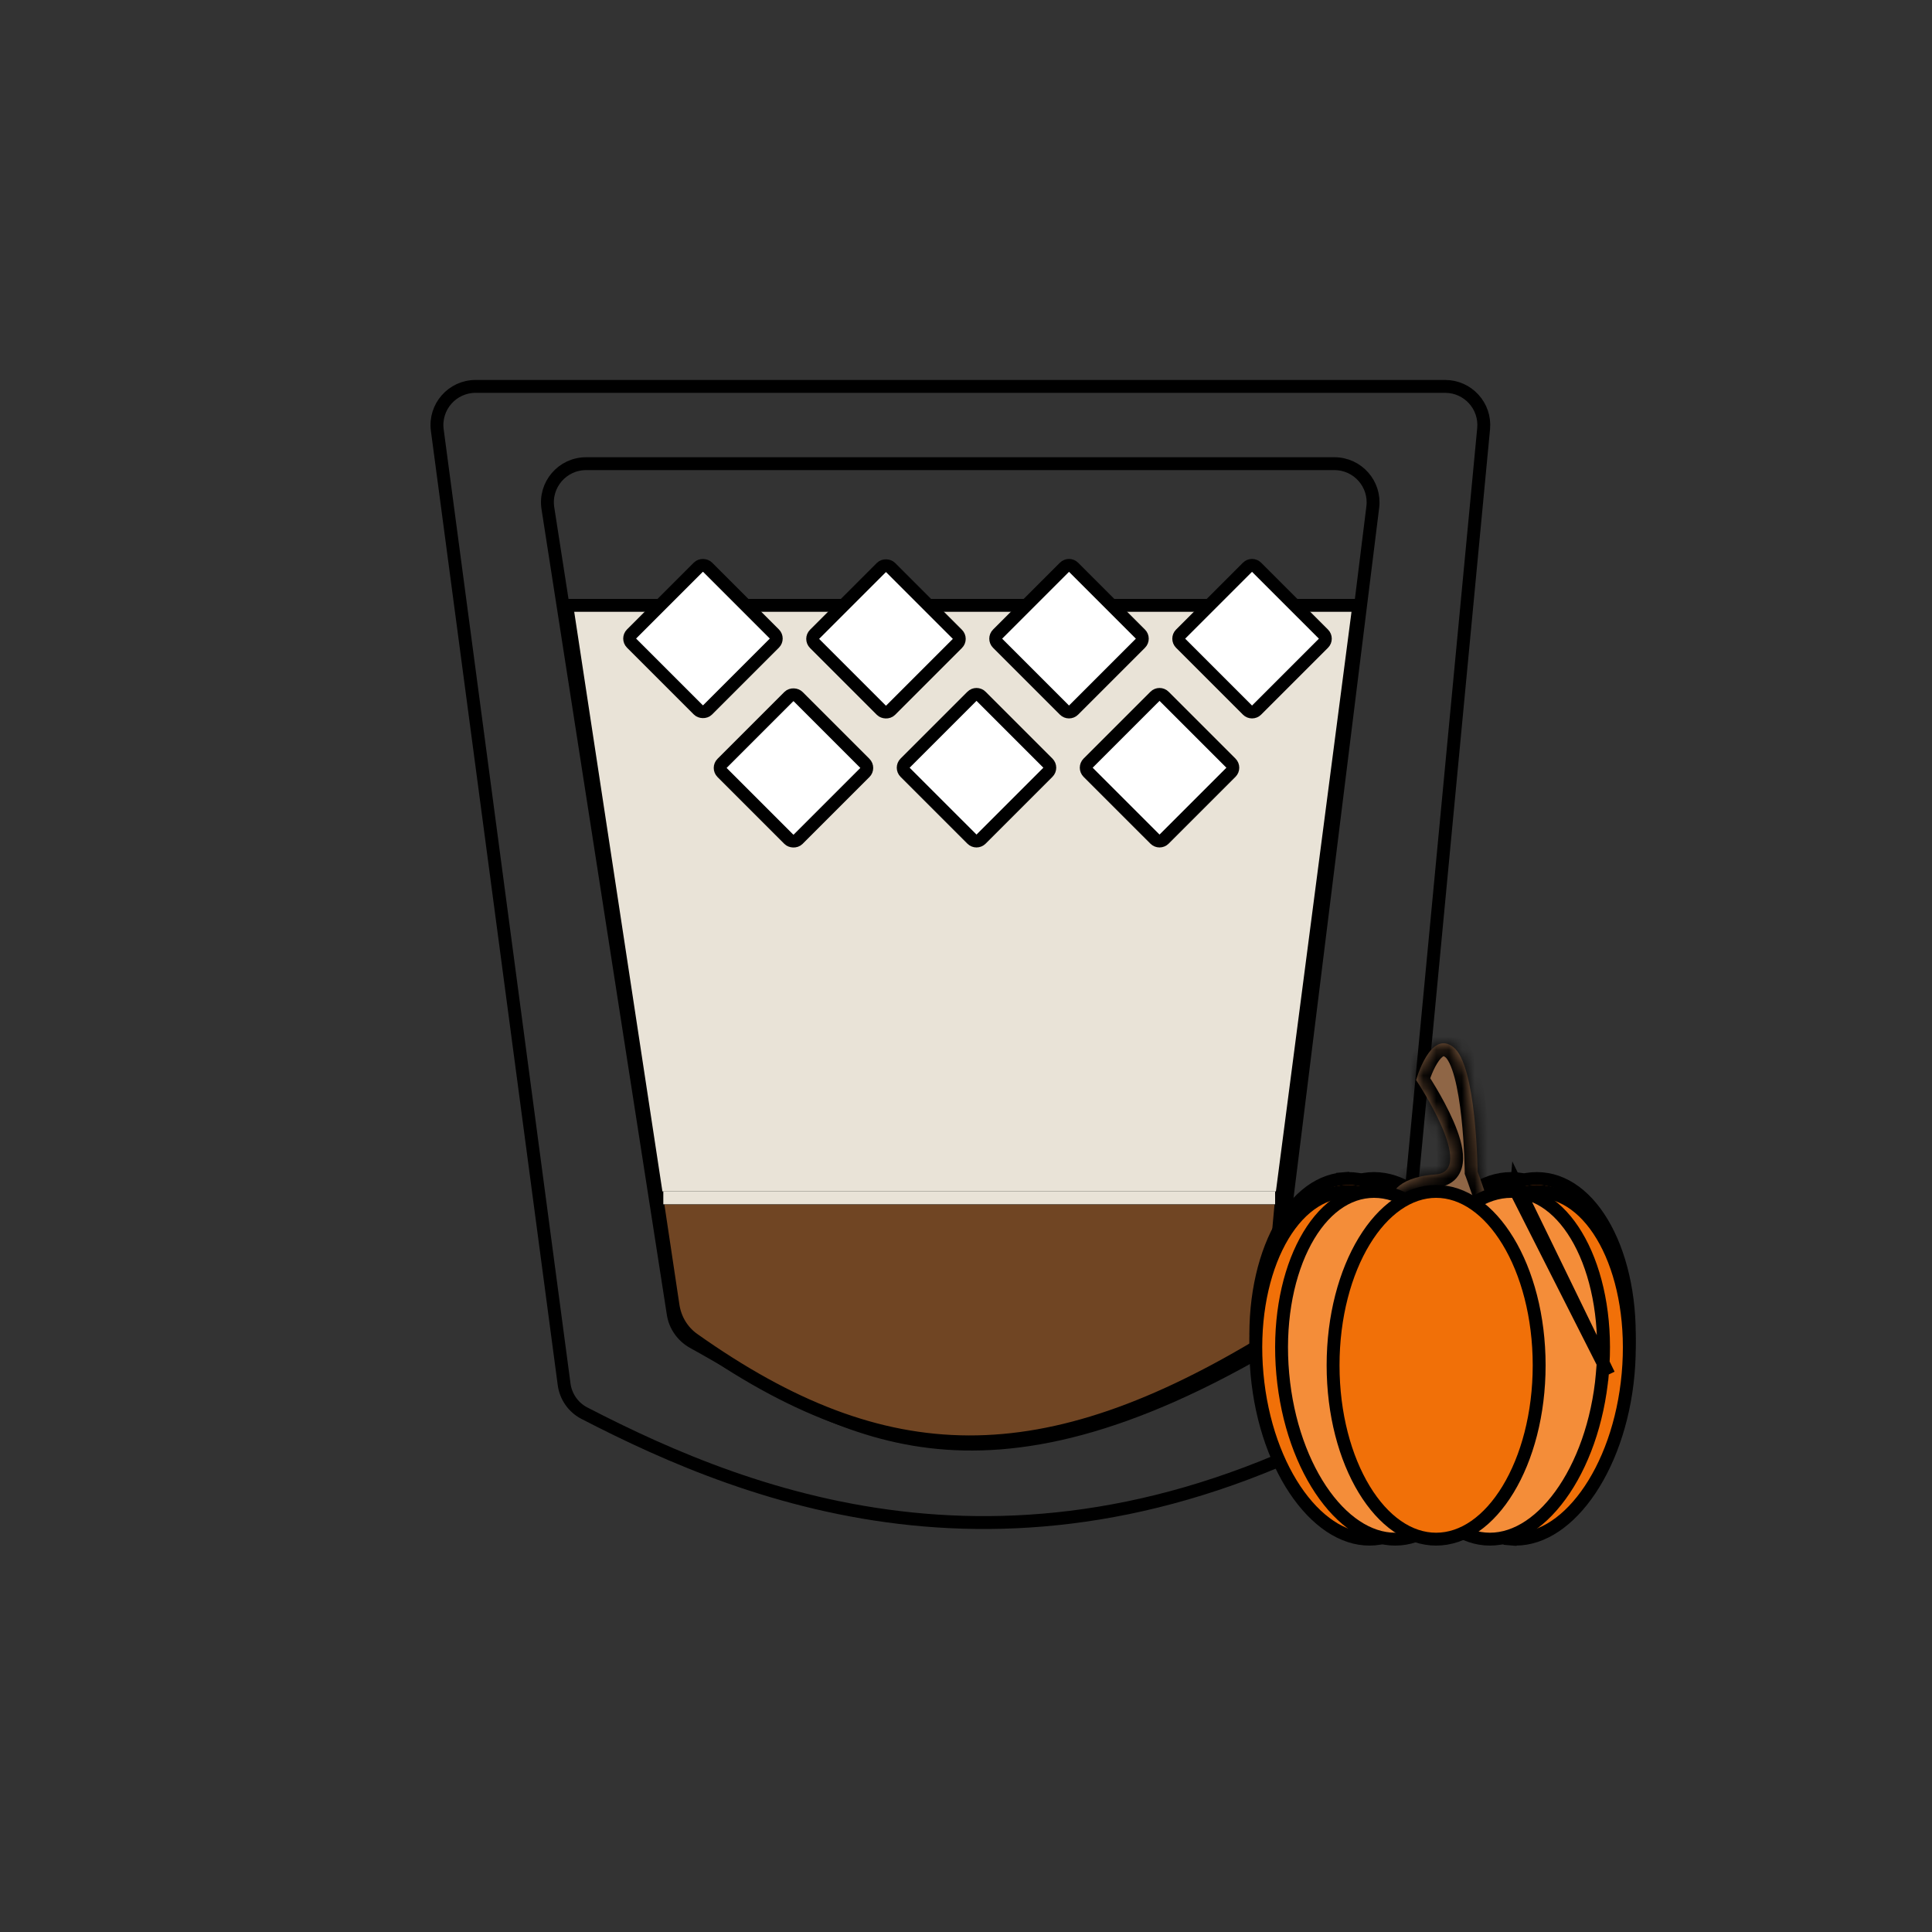 <svg width="150" height="150" viewBox="0 0 150 150" fill="none" xmlns="http://www.w3.org/2000/svg">
<rect x="0" y="0" width="150" height="150" fill="#333333" stroke="none"/>
<g clip-path="url(#clip0_326_82)">
<path d="M52.269 102.013L42.538 39.461C42.255 37.642 43.662 36 45.503 36H103.605C105.408 36 106.804 37.58 106.582 39.369L98.683 103.027C98.568 103.955 98.012 104.788 97.197 105.246C74.359 118.071 64.456 110.101 53.822 104.217C52.994 103.758 52.414 102.949 52.269 102.013Z" stroke="black"/>
<path d="M43.797 107.469L33.951 33.395C33.712 31.597 35.111 30 36.925 30H112.202C113.971 30 115.355 31.523 115.188 33.283L108.145 107.47C108.054 108.43 107.496 109.299 106.654 109.77C79.722 124.839 58.417 116.469 45.367 109.716C44.506 109.271 43.924 108.43 43.797 107.469Z" stroke="black"/>
<path d="M99.502 93H51L52.255 101.366C52.412 102.412 52.976 103.36 53.839 103.971C68.728 114.519 81.021 114.681 98.5 104L99.502 93Z" fill="#704523" stroke="black"/>
<path d="M105.5 47H44L51 93H99.5L105.5 47Z" fill="#E9E3D7" stroke="black"/>
<path d="M51.5 93H79.5H99" stroke="#E9E3D7"/>
<path d="M77.453 49.233L82.644 44.042C82.839 43.847 83.156 43.847 83.351 44.042L88.542 49.233C88.737 49.428 88.737 49.745 88.542 49.94L83.351 55.131C83.156 55.326 82.839 55.326 82.644 55.131L77.453 49.94C77.258 49.745 77.258 49.428 77.453 49.233Z" fill="white" stroke="black"/>
<path d="M91.663 49.233L96.854 44.042C97.049 43.847 97.366 43.847 97.561 44.042L102.752 49.233C102.947 49.428 102.947 49.745 102.752 49.94L97.561 55.131C97.366 55.326 97.049 55.326 96.854 55.131L91.663 49.94C91.468 49.745 91.468 49.428 91.663 49.233Z" fill="white" stroke="black"/>
<rect x="48.679" y="49.577" width="8.341" height="8.341" rx="0.5" transform="rotate(-45 48.679 49.577)" fill="white" stroke="black"/>
<rect x="62.889" y="49.603" width="8.341" height="8.341" rx="0.5" transform="rotate(-45 62.889 49.603)" fill="white" stroke="black"/>
<path d="M70.271 59.251L75.462 54.061C75.657 53.865 75.973 53.865 76.169 54.061L81.359 59.251C81.555 59.447 81.555 59.763 81.359 59.959L76.169 65.149C75.973 65.345 75.657 65.345 75.462 65.149L70.271 59.959C70.076 59.763 70.076 59.447 70.271 59.251Z" fill="white" stroke="black"/>
<path d="M84.481 59.251L89.672 54.061C89.867 53.865 90.183 53.865 90.379 54.061L95.57 59.251C95.765 59.447 95.765 59.763 95.57 59.959L90.379 65.149C90.183 65.345 89.867 65.345 89.672 65.149L84.481 59.959C84.286 59.763 84.286 59.447 84.481 59.251Z" fill="white" stroke="black"/>
<rect x="55.707" y="59.622" width="8.341" height="8.341" rx="0.5" transform="rotate(-45 55.707 59.622)" fill="white" stroke="black"/>
<path d="M122.883 95.838C124.13 98.403 124.748 101.885 124.407 105.671C124.067 109.456 122.837 112.782 121.15 115.098C119.456 117.423 117.363 118.66 115.285 118.483L115.243 118.981L115.285 118.483C113.208 118.306 111.369 116.737 110.117 114.162C108.87 111.597 108.252 108.116 108.593 104.33L108.593 104.33C108.933 100.544 110.163 97.218 111.85 94.902C113.544 92.577 115.637 91.34 117.715 91.517C119.792 91.694 121.631 93.263 122.883 95.838Z" fill="#D04B06" stroke="black"/>
<path d="M119.715 91.517C121.792 91.694 123.631 93.263 124.883 95.838C126.13 98.403 126.748 101.885 126.407 105.671C126.067 109.456 124.837 112.782 123.15 115.098C121.456 117.423 119.363 118.66 117.285 118.483C115.208 118.306 113.369 116.736 112.117 114.162C110.87 111.597 110.252 108.115 110.593 104.329C110.933 100.544 112.163 97.218 113.85 94.902C115.544 92.577 117.637 91.34 119.715 91.517Z" fill="#C65C14" stroke="black"/>
<path d="M115.407 104.329C115.748 108.115 115.13 111.597 113.883 114.162C112.631 116.737 110.792 118.306 108.715 118.483C106.637 118.66 104.544 117.423 102.85 115.098C101.163 112.782 99.933 109.456 99.593 105.671C99.252 101.885 99.87 98.403 101.117 95.838C102.369 93.263 104.208 91.694 106.285 91.517C108.363 91.34 110.456 92.577 112.15 94.902C113.837 97.218 115.067 100.544 115.407 104.329Z" fill="#D04B06" stroke="black"/>
<path d="M104.285 91.517L104.243 91.019L104.285 91.517C106.363 91.34 108.456 92.577 110.15 94.902C111.837 97.218 113.067 100.544 113.407 104.329C113.748 108.115 113.13 111.597 111.883 114.162C110.631 116.737 108.792 118.306 106.715 118.483C104.637 118.66 102.544 117.423 100.85 115.098C99.163 112.782 97.933 109.456 97.593 105.671C97.252 101.885 97.87 98.403 99.117 95.838C100.369 93.263 102.208 91.694 104.285 91.517Z" fill="#C65C14" stroke="black"/>
<path d="M110.593 105.33L110.593 105.33C110.933 101.544 112.163 98.218 113.85 95.902C115.544 93.577 117.637 92.34 119.715 92.517C121.792 92.694 123.631 94.263 124.883 96.838C126.13 99.403 126.748 102.884 126.407 106.67C126.067 110.456 124.837 113.782 123.15 116.098C121.456 118.423 119.363 119.66 117.285 119.483L117.242 119.981L117.285 119.483C115.208 119.306 113.369 117.737 112.117 115.162C110.87 112.597 110.252 109.116 110.593 105.33Z" fill="#F17008" stroke="black"/>
<mask id="path-18-inside-1_326_82" fill="white">
<path d="M108.325 96L108 93.012C108 93.012 108.179 91.415 111.45 91.186C114.72 90.957 109.946 83.858 109.946 83.858C109.946 83.858 111.044 79.893 112.845 81.303C114.647 82.714 114.719 90.957 114.719 90.957C114.719 90.957 115.881 94.058 116 95.154"/>
</mask>
<path d="M108.325 96L108 93.012C108 93.012 108.179 91.415 111.45 91.186C114.72 90.957 109.946 83.858 109.946 83.858C109.946 83.858 111.044 79.893 112.845 81.303C114.647 82.714 114.719 90.957 114.719 90.957C114.719 90.957 115.881 94.058 116 95.154" fill="#8F6646"/>
<path d="M108 93.012L107.006 92.901L106.994 93.01L107.006 93.12L108 93.012ZM109.946 83.858L108.982 83.591L108.859 84.034L109.116 84.416L109.946 83.858ZM112.845 81.303L113.462 80.516L113.462 80.516L112.845 81.303ZM114.719 90.957L113.719 90.966L113.72 91.142L113.782 91.308L114.719 90.957ZM109.32 95.892L108.994 92.904L107.006 93.12L107.331 96.108L109.32 95.892ZM108 93.012C108.994 93.124 108.994 93.125 108.994 93.126C108.994 93.126 108.993 93.127 108.993 93.127C108.993 93.129 108.993 93.13 108.993 93.131C108.993 93.134 108.992 93.136 108.992 93.138C108.991 93.143 108.991 93.147 108.99 93.151C108.989 93.159 108.988 93.165 108.987 93.171C108.985 93.182 108.984 93.188 108.983 93.191C108.982 93.196 108.984 93.186 108.993 93.164C109.012 93.123 109.062 93.028 109.185 92.912C109.424 92.687 110.042 92.287 111.52 92.184L111.38 90.189C109.587 90.314 108.481 90.827 107.812 91.457C107.482 91.769 107.282 92.088 107.165 92.354C107.107 92.486 107.069 92.602 107.045 92.695C107.033 92.742 107.025 92.783 107.019 92.817C107.015 92.835 107.013 92.85 107.011 92.864C107.01 92.871 107.009 92.878 107.008 92.884C107.008 92.887 107.008 92.89 107.007 92.892C107.007 92.894 107.007 92.895 107.007 92.897C107.007 92.897 107.007 92.898 107.006 92.899C107.006 92.9 107.006 92.901 108 93.012ZM111.52 92.184C112.122 92.141 112.688 91.925 113.088 91.451C113.472 90.996 113.586 90.442 113.594 89.962C113.611 89.034 113.241 87.956 112.841 87.037C112.425 86.082 111.908 85.148 111.501 84.461C111.296 84.115 111.116 83.828 110.987 83.625C110.923 83.524 110.871 83.444 110.834 83.389C110.816 83.361 110.802 83.34 110.792 83.325C110.787 83.317 110.783 83.311 110.78 83.307C110.779 83.305 110.778 83.303 110.777 83.302C110.777 83.302 110.776 83.301 110.776 83.301C110.776 83.3 110.776 83.3 110.776 83.3C110.775 83.3 110.775 83.3 109.946 83.858C109.116 84.416 109.116 84.416 109.116 84.416C109.116 84.416 109.116 84.416 109.116 84.416C109.116 84.416 109.116 84.416 109.116 84.416C109.116 84.417 109.117 84.418 109.118 84.419C109.12 84.422 109.122 84.426 109.126 84.432C109.134 84.444 109.146 84.462 109.162 84.487C109.194 84.535 109.242 84.608 109.301 84.701C109.421 84.888 109.589 85.157 109.78 85.481C110.166 86.132 110.638 86.987 111.007 87.835C111.392 88.72 111.603 89.459 111.595 89.927C111.591 90.144 111.541 90.183 111.56 90.16C111.596 90.118 111.596 90.173 111.38 90.189L111.52 92.184ZM109.946 83.858C110.909 84.125 110.909 84.125 110.909 84.125C110.909 84.125 110.909 84.126 110.909 84.126C110.909 84.126 110.909 84.126 110.909 84.126C110.909 84.126 110.909 84.126 110.909 84.126C110.909 84.125 110.91 84.124 110.91 84.121C110.912 84.117 110.914 84.109 110.917 84.097C110.924 84.074 110.935 84.039 110.949 83.993C110.979 83.9 111.023 83.768 111.082 83.611C111.201 83.292 111.369 82.906 111.572 82.574C111.792 82.216 111.974 82.053 112.07 82.007C112.096 81.994 112.09 82.002 112.073 82C112.062 81.998 112.113 82 112.229 82.091L113.462 80.516C113.127 80.254 112.749 80.071 112.334 80.017C111.912 79.961 111.525 80.047 111.195 80.208C110.577 80.509 110.147 81.073 109.867 81.529C109.571 82.012 109.351 82.529 109.209 82.909C109.136 83.103 109.081 83.269 109.043 83.388C109.024 83.447 109.01 83.496 108.999 83.53C108.994 83.548 108.99 83.561 108.987 83.572C108.986 83.577 108.985 83.581 108.984 83.584C108.983 83.586 108.983 83.587 108.983 83.588C108.982 83.589 108.982 83.589 108.982 83.59C108.982 83.59 108.982 83.59 108.982 83.591C108.982 83.591 108.982 83.591 109.946 83.858ZM112.229 82.091C112.283 82.133 112.399 82.262 112.543 82.559C112.68 82.843 112.811 83.216 112.932 83.666C113.173 84.566 113.344 85.671 113.463 86.767C113.582 87.858 113.646 88.909 113.68 89.691C113.698 90.081 113.707 90.401 113.713 90.624C113.715 90.735 113.717 90.822 113.718 90.88C113.718 90.909 113.719 90.931 113.719 90.945C113.719 90.953 113.719 90.958 113.719 90.961C113.719 90.963 113.719 90.964 113.719 90.965C113.719 90.965 113.719 90.966 113.719 90.966C113.719 90.966 113.719 90.966 113.719 90.966C113.719 90.966 113.719 90.966 114.719 90.957C115.719 90.948 115.719 90.948 115.719 90.948C115.719 90.948 115.719 90.947 115.719 90.947C115.719 90.947 115.719 90.946 115.719 90.946C115.719 90.944 115.719 90.943 115.719 90.94C115.719 90.936 115.719 90.929 115.719 90.921C115.718 90.904 115.718 90.879 115.717 90.848C115.716 90.785 115.715 90.693 115.712 90.576C115.706 90.342 115.696 90.008 115.678 89.603C115.643 88.795 115.576 87.698 115.452 86.551C115.328 85.411 115.143 84.191 114.864 83.148C114.724 82.627 114.554 82.124 114.343 81.688C114.138 81.263 113.858 80.826 113.462 80.516L112.229 82.091ZM114.719 90.957C113.782 91.308 113.782 91.308 113.782 91.308C113.782 91.308 113.782 91.308 113.782 91.308C113.782 91.308 113.782 91.308 113.783 91.308C113.783 91.308 113.783 91.308 113.783 91.309C113.784 91.311 113.784 91.312 113.785 91.315C113.787 91.321 113.79 91.329 113.795 91.34C113.803 91.362 113.815 91.395 113.831 91.438C113.862 91.522 113.907 91.646 113.961 91.797C114.07 92.1 114.217 92.515 114.366 92.962C114.681 93.903 114.96 94.843 115.006 95.262L116.994 95.046C116.92 94.369 116.559 93.21 116.263 92.327C116.107 91.862 115.956 91.433 115.843 91.12C115.787 90.963 115.74 90.836 115.707 90.747C115.691 90.702 115.678 90.668 115.669 90.644C115.665 90.632 115.661 90.623 115.659 90.616C115.658 90.613 115.657 90.611 115.656 90.609C115.656 90.608 115.656 90.607 115.656 90.607C115.656 90.607 115.655 90.606 115.655 90.606C115.655 90.606 115.655 90.606 115.655 90.606C115.655 90.606 115.655 90.606 114.719 90.957Z" fill="black" mask="url(#path-18-inside-1_326_82)"/>
<path d="M124.905 106.715L124.407 106.671C124.748 102.885 124.13 99.403 122.883 96.838C121.631 94.263 119.792 92.694 117.715 92.517M124.905 106.715L117.715 92.517M124.905 106.715L124.407 106.671C124.067 110.456 122.837 113.782 121.15 116.098C119.456 118.423 117.363 119.66 115.285 119.483C113.208 119.306 111.369 117.737 110.117 115.162C108.87 112.597 108.252 109.115 108.593 105.329L108.593 105.329C108.933 101.544 110.163 98.218 111.85 95.902C113.544 93.577 115.637 92.34 117.715 92.517M124.905 106.715L117.758 92.019L117.715 92.517" fill="#F48D39" stroke="black"/>
<path d="M113.407 105.33L113.905 105.285L113.407 105.33C113.748 109.116 113.13 112.597 111.883 115.162C110.631 117.737 108.792 119.306 106.715 119.483C104.637 119.66 102.544 118.423 100.85 116.098C99.163 113.782 97.933 110.456 97.593 106.67L97.593 106.67C97.252 102.884 97.87 99.403 99.117 96.838C100.369 94.263 102.208 92.694 104.285 92.517C106.363 92.34 108.456 93.577 110.15 95.902C111.837 98.218 113.067 101.544 113.407 105.33Z" fill="#F17008" stroke="black"/>
<path d="M115.407 105.329L115.905 105.285L115.407 105.329C115.748 109.115 115.13 112.597 113.883 115.162C112.631 117.737 110.792 119.306 108.715 119.483C106.637 119.66 104.544 118.423 102.85 116.098C101.163 113.782 99.933 110.456 99.593 106.671C99.252 102.885 99.87 99.403 101.117 96.838C102.369 94.263 104.208 92.694 106.285 92.517C108.363 92.34 110.456 93.577 112.15 95.902C113.837 98.218 115.067 101.544 115.407 105.329Z" fill="#F48D39" stroke="black"/>
<path d="M119.5 106C119.5 109.79 118.566 113.197 117.083 115.64C115.594 118.092 113.606 119.5 111.5 119.5C109.394 119.5 107.406 118.092 105.917 115.64C104.434 113.197 103.5 109.79 103.5 106C103.5 102.21 104.434 98.803 105.917 96.36C107.406 93.908 109.394 92.5 111.5 92.5C113.606 92.5 115.594 93.908 117.083 96.36C118.566 98.803 119.5 102.21 119.5 106Z" fill="#F17008" stroke="black"/>
</g>
<defs>
<clipPath id="clip0_326_82">
<rect width="150" height="150" fill="white"/>
</clipPath>
</defs>
</svg>

